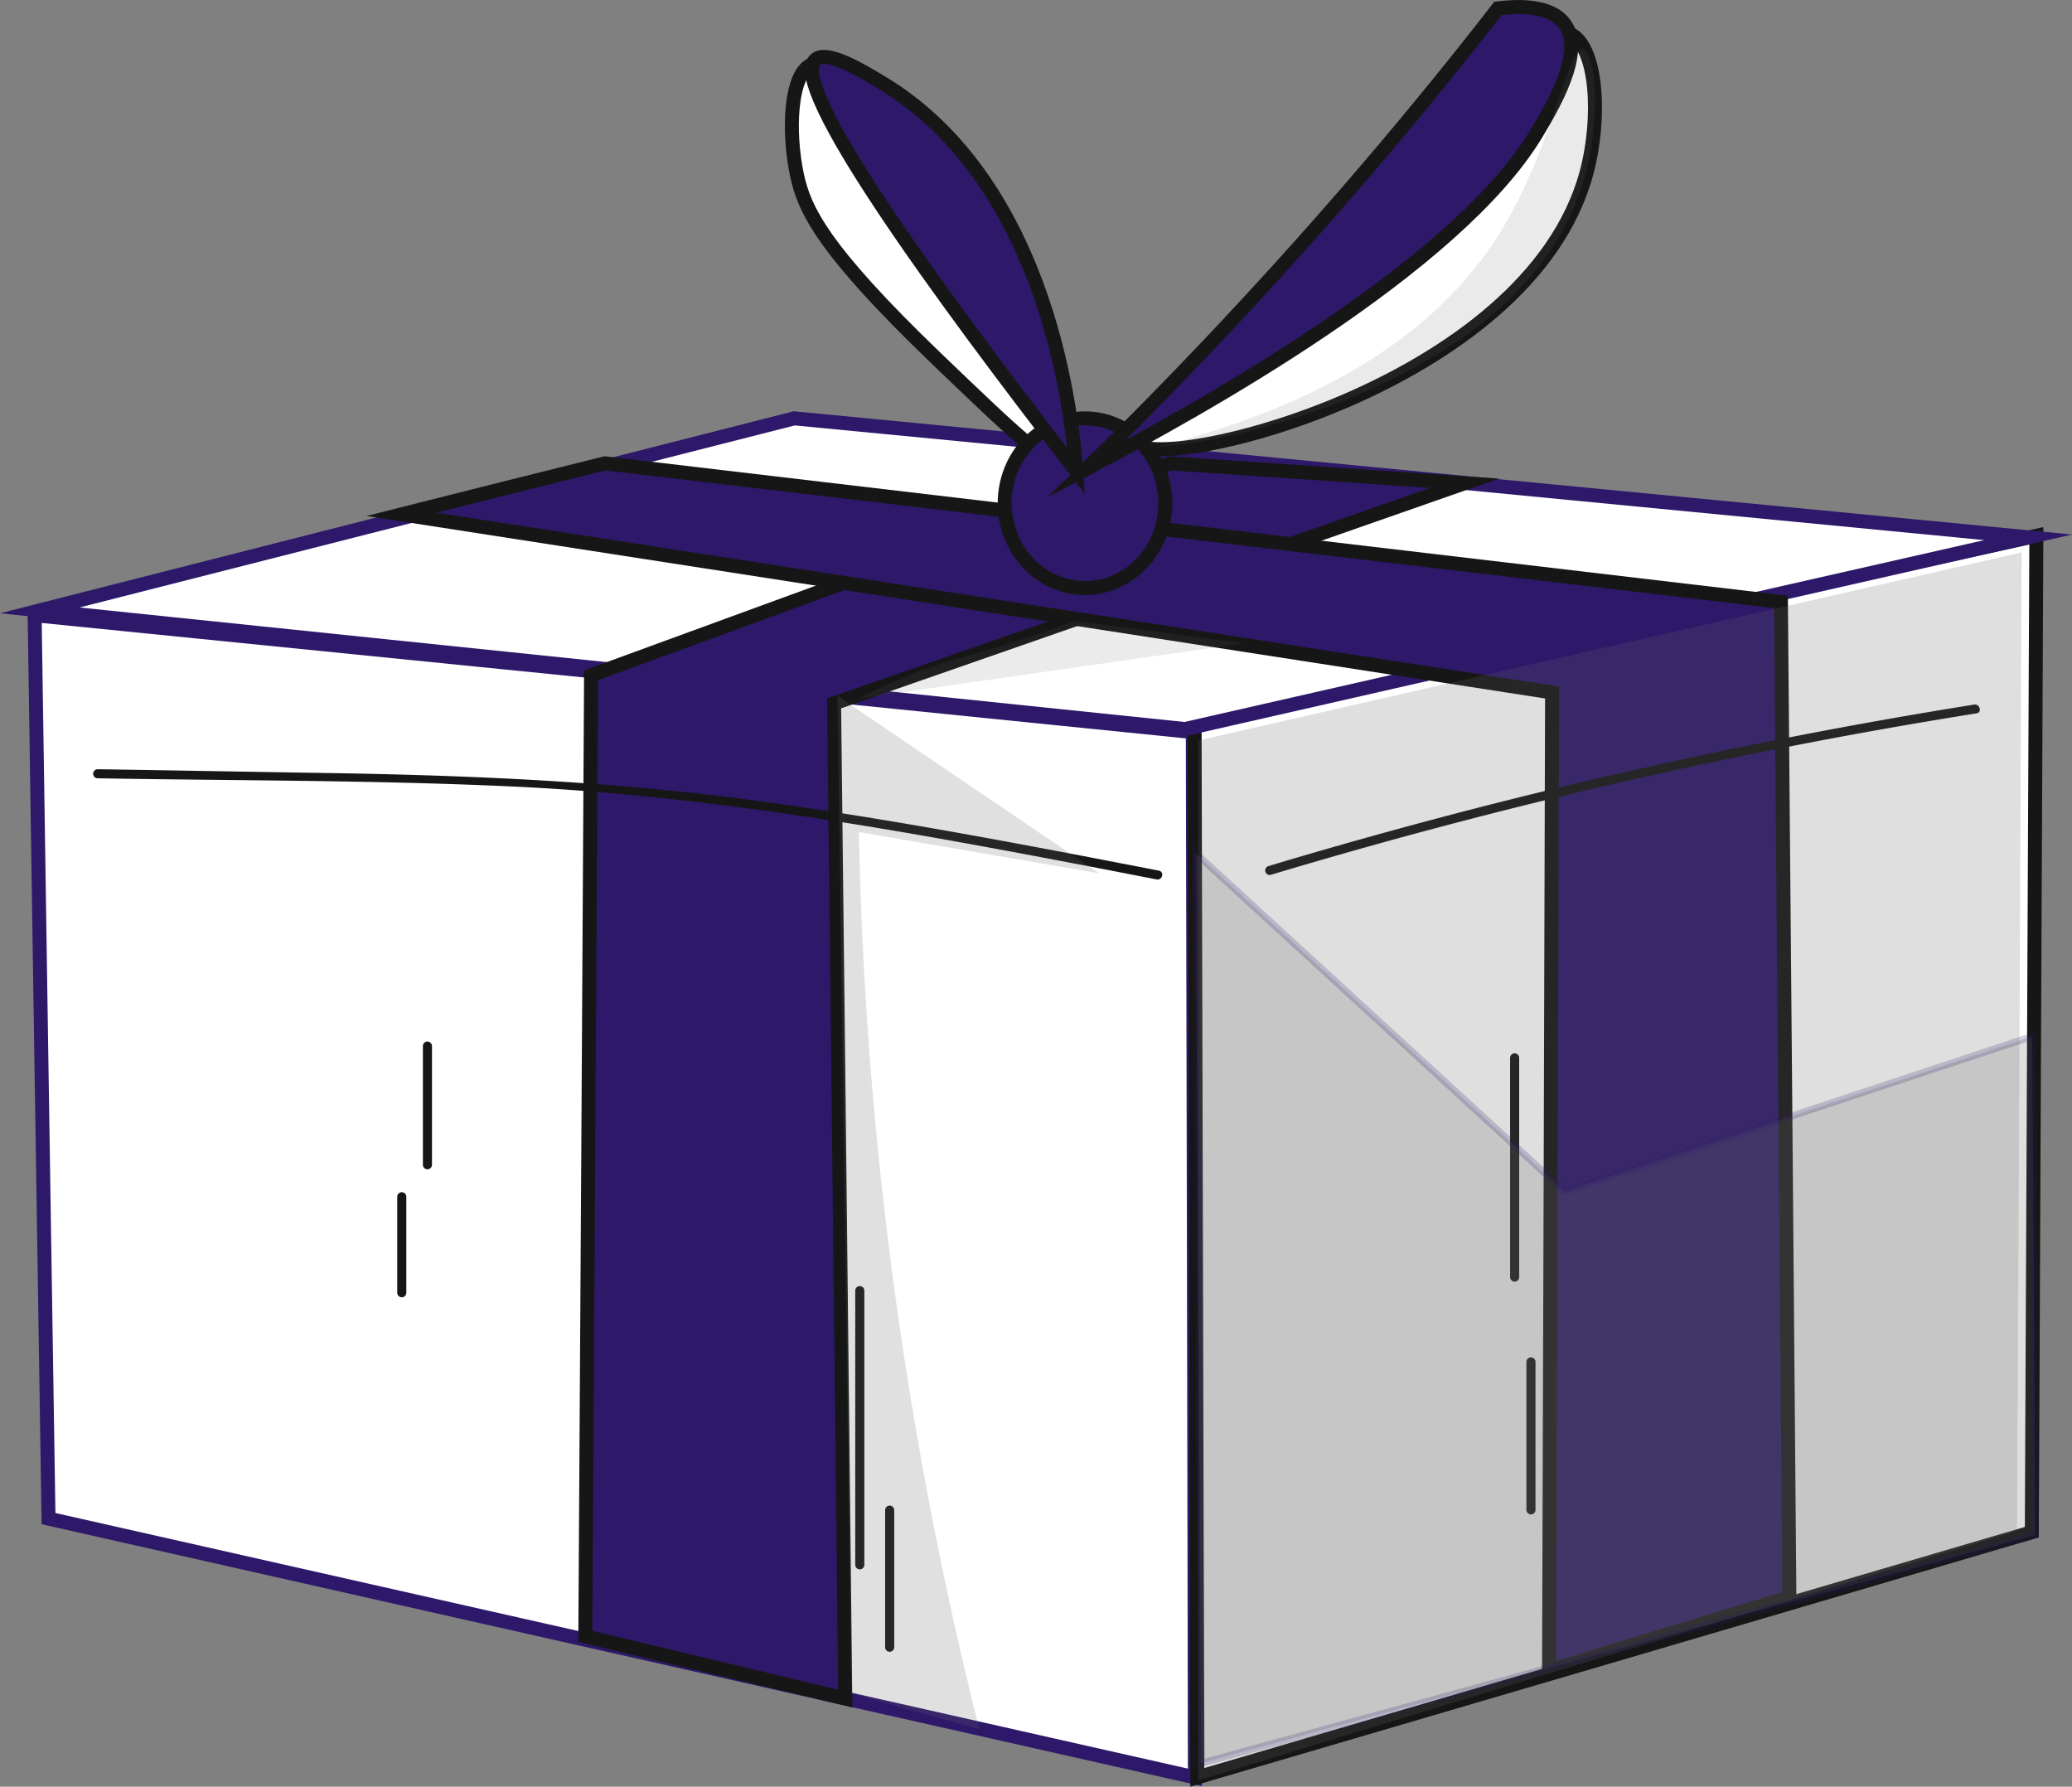<svg xmlns="http://www.w3.org/2000/svg" width="296.446" height="255.612" viewBox="0 0 296.446 255.612"><rect x="0" y="0" width="296.446" height="255.612" fill="#808080" stroke="none"/><g transform="translate(4.954 1.002)"><path d="M606.5,736.5q.972,64.6,1.987,129.243,82.03,18.531,164.016,37.019-.13-74.773-.3-149.545Q689.329,744.794,606.5,736.5Z" transform="translate(-606.5 -649.487)" fill="#fff" stroke="#2e186a" stroke-miterlimit="10" stroke-width="2"/><path d="M1111.131,710.2q-.324,71.274-.648,142.548-59.676,17.559-119.394,35.075-.194-75.615-.389-151.187Q1050.894,723.483,1111.131,710.2Z" transform="translate(-824.74 -634.548)" fill="#fff" stroke="#161616" stroke-miterlimit="10" stroke-width="2"/><path d="M772.043,715.749q-81.965-8.488-163.843-16.976L716.147,671.3q88.25,8.488,176.543,17.019Q832.367,701.991,772.043,715.749Z" transform="translate(-607.466 -612.451)" fill="#fff" stroke="#2e186a" stroke-miterlimit="10" stroke-width="2"/><path d="M914.687,689.051,872.614,686.2q-41.468,15.162-82.894,30.324-.389,68.747-.821,137.494c12.4,2.981,24.795,5.918,37.192,8.9q-.778-71.209-1.6-142.375Q869.591,704.861,914.687,689.051Z" transform="translate(-710.11 -620.915)" fill="#2e186a" stroke="#161616" stroke-miterlimit="10" stroke-width="2"/><path d="M892.189,858.9c11.447-3.5,22.937-7,34.384-10.5q-.583-71.209-1.209-142.375-84.1-9.914-168.249-19.827c-9.719,2.419-19.4,4.838-29.114,7.3q82.289,12.764,164.621,25.486Q892.426,788.964,892.189,858.9Z" transform="translate(-675.516 -620.915)" fill="#2e186a" stroke="#161616" stroke-miterlimit="10" stroke-width="2"/><path d="M1033.062,543.527c3.974,1.641,4.622,11.922,2.462,19.957-8.294,30.8-61.987,43.283-64.535,38.574-1.08-2.03,8.164-5.875,27.6-25.14C1020.016,555.665,1027.835,541.41,1033.062,543.527Z" transform="translate(-813.495 -539.753)" fill="#fff" stroke="#161616" stroke-miterlimit="10" stroke-width="2"/><path d="M858.042,569.651c1.037,4.881,3.585,10.54,19.957,26.263,10.972,10.54,16.5,15.81,18.056,14.773,3.153-2.16-7.3-22.937-17.235-37.754-5.1-7.6-14.039-20.864-18.574-19.136C857.005,555.008,856.746,563.56,858.042,569.651Z" transform="translate(-748.972 -545.618)" fill="#fff" stroke="#161616" stroke-miterlimit="10" stroke-width="2"/><ellipse cx="11.49" cy="12.138" rx="11.49" ry="12.138" transform="translate(138.79 58.849)" fill="#2e186a" stroke="#161616" stroke-miterlimit="10" stroke-width="2"/><path d="M954.9,601.126c6.523-6.35,13.132-13.089,19.741-20.129,14.6-15.551,27.6-30.885,39.136-45.745,2.505-.3,7.43-.6,9.5,2.2,3.024,4.017-1.771,11.965-4.017,15.723C1007.815,572.228,971.4,592.487,954.9,601.126Z" transform="translate(-804.404 -535.063)" fill="#2e186a" stroke="#161616" stroke-miterlimit="10" stroke-width="2"/><path d="M864.457,551.982c1.6-1.469,6.566,1.512,9.5,3.283,24.363,14.644,27.343,49.287,27.818,55.594C881.908,585.2,860.44,555.74,864.457,551.982Z" transform="translate(-752.751 -544.45)" fill="#2e186a" stroke="#161616" stroke-miterlimit="10" stroke-width="2"/><g transform="translate(8.412 109.043)"><path d="M626.591,788.8c19.7.346,39.481.259,59.136,1.166,19.87.907,39.568,3.672,59.179,7.084,11.058,1.944,22.117,4.06,33.175,6.22.821.173,1.166-1.08.346-1.253-19.352-3.758-38.747-7.473-58.315-10.108-19.784-2.635-39.568-3.5-59.524-3.844-11.317-.173-22.678-.389-34-.562a.649.649,0,0,0,0,1.3Z" transform="translate(-625.975 -787.5)" fill="#161616"/></g><g transform="translate(176.062 99.79)"><path d="M1014.869,790.45a775.264,775.264,0,0,1,100.993-23.11c.821-.13.475-1.382-.346-1.253a778.505,778.505,0,0,0-100.993,23.11.651.651,0,0,0,.346,1.253Z" transform="translate(-1014.085 -766.078)" fill="#161616"/></g><g transform="translate(117.407 183.027)"><path d="M878.3,959.391v39.222a.649.649,0,0,0,1.3,0V959.391a.649.649,0,0,0-1.3,0Z" transform="translate(-878.3 -958.775)" fill="#161616"/></g><g transform="translate(121.684 214.399)"><path d="M888.2,1032.048v19.611a.649.649,0,0,0,1.3,0v-19.611a.648.648,0,0,0-1.3,0Z" transform="translate(-888.2 -1031.4)" fill="#161616"/></g><g transform="translate(211.1 149.723)"><path d="M1095.2,882.291v31.36a.649.649,0,0,0,1.3,0v-31.36a.649.649,0,0,0-1.3,0Z" transform="translate(-1095.2 -881.675)" fill="#161616"/></g><g transform="translate(213.433 193.222)"><path d="M1100.6,982.99v21.166a.649.649,0,0,0,1.3,0V982.991a.649.649,0,0,0-1.3,0Z" transform="translate(-1100.6 -982.375)" fill="#161616"/></g><g transform="translate(55.55 148.039)"><path d="M735.1,878.391v16.976a.649.649,0,0,0,1.3,0V878.391a.649.649,0,0,0-1.3,0Z" transform="translate(-735.1 -877.775)" fill="#161616"/></g><g transform="translate(51.879 169.593)"><path d="M726.6,928.291v13.736a.649.649,0,0,0,1.3,0V928.291a.649.649,0,0,0-1.3,0Z" transform="translate(-726.6 -927.675)" fill="#161616"/></g><path d="M1109.048,855.7q-58.574,17.818-117.148,35.68V742.611q58.9-13.477,117.8-26.911Q1109.437,785.678,1109.048,855.7Z" transform="translate(-825.422 -637.672)" fill="#666" opacity="0.21"/><path d="M1111.129,912.837q-59.676,16.328-119.308,32.656Q991.432,880.375,991,815.3q26.371,24.168,52.786,48.38,33.434-11.08,66.911-22.16Q1110.956,877.157,1111.129,912.837Z" transform="translate(-824.91 -694.248)" fill="#666" stroke="#2e186a" stroke-width="1" opacity="0.21"/><path d="M1038.809,548.988c-2.117-.432-4.363,14.125-11.749,26.091-6.7,10.842-20.043,23.542-49.46,30.885a85.975,85.975,0,0,0,16.371-3.11c7.041-2.03,36.76-10.669,44.579-33.866C1041.746,559.4,1040.537,549.333,1038.809,548.988Z" transform="translate(-817.299 -542.968)" fill="#666" opacity="0.14"/><path d="M872.4,763.2q18.726,12.7,37.494,25.4c-11.49-1.987-22.937-3.931-34.427-5.918a572.357,572.357,0,0,0,6.782,77.019c2.894,18.445,6.479,35.594,10.453,51.317-6.091-1.685-12.225-3.369-18.315-5.1Q873.415,834.582,872.4,763.2Z" transform="translate(-757.541 -664.654)" fill="#666" opacity="0.2"/><path d="M879.4,749.5q27.538-3.952,55.118-7.9-12.117-1.62-24.233-3.2c-5.572,2.073-10.151,3.5-13.348,4.449a96.8,96.8,0,0,0-9.417,2.981A76.413,76.413,0,0,0,879.4,749.5Z" transform="translate(-761.517 -650.566)" fill="#666" opacity="0.13"/></g></svg>